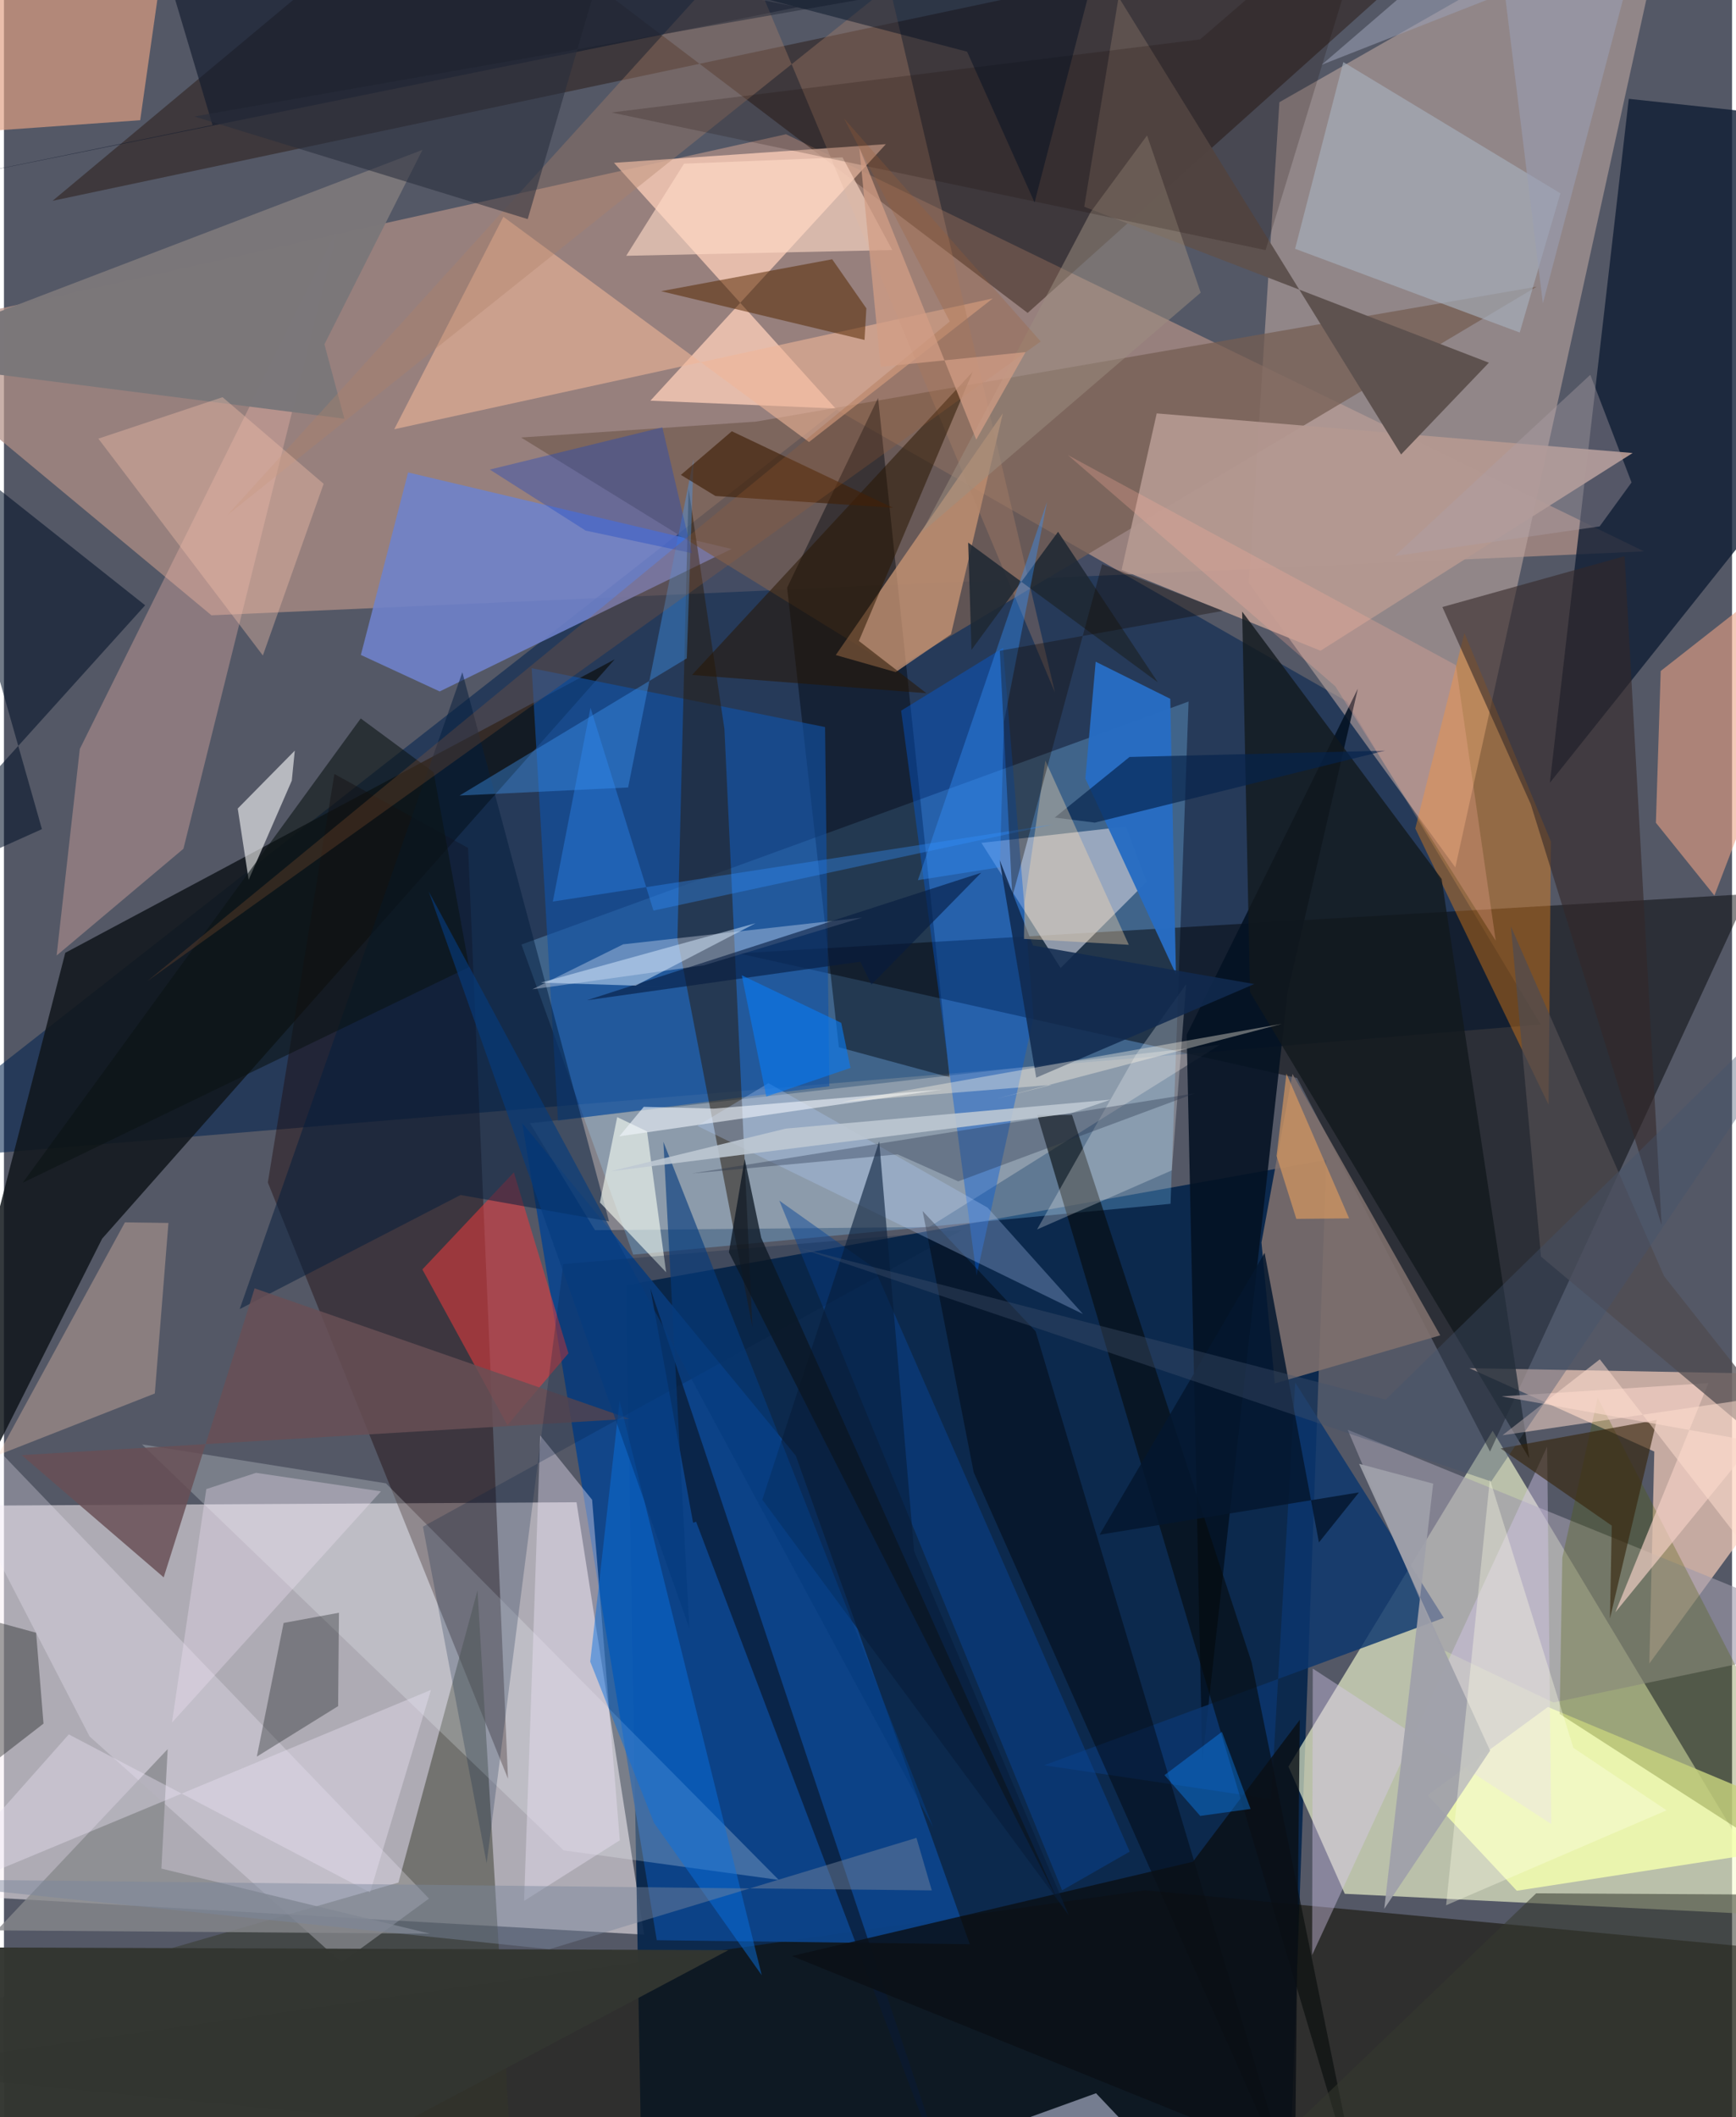 <svg xmlns="http://www.w3.org/2000/svg" width="228" height="278" viewBox="0 0 836 1024"><path fill="#545866" d="M0 0h836v1024H0z"/><path fill="#f7eef4" fill-opacity=".549" d="M-62 728.516v186.12l371.713 21.077-32.721-209.124z"/><path fill="#06254b" fill-opacity=".914" d="M300.944 621.567L309.048 1086h311.695l19.025-525.046z"/><path fill="#f7fdd2" fill-opacity=".627" d="M720.177 692.009l-98.796 162.45 27.27 61.5 212.485 10.558z"/><path fill="#b39086" fill-opacity=".71" d="M-62 162.625l162.383 134.977 693.044-30.92L378.349 64.926z"/><path fill="#00244e" fill-opacity=".553" d="M-62 562.478L402.802 198.18l246.956 141.158 93.596 156.15z"/><path fill="#bca6a1" fill-opacity=".584" d="M602.23 281.978l99.904 137.569L807.523-59.221 617.02 49.441z"/><path fill="#7fcbff" fill-opacity=".294" d="M573.083 339.312l-8.717 242.932-259.954 24.594-54.06-149.997z"/><path fill="#110d00" fill-opacity=".549" d="M-62 1001.207L810.59 1086 898 946.675l-345.994-32.388z"/><path fill="#020103" fill-opacity=".471" d="M355.359 461.107l488.293-28.678-124.73 269.646-93.348-180.683z"/><path fill="#fed5bf" fill-opacity=".659" d="M708.937 661.735l89.448 40.33-2.4 102.52L898 665.266z"/><path fill="#0d458c" fill-opacity=".918" d="M250.747 543.245l132.33 160.833 84.19 236.29-151.462-1.965z"/><path fill="#10161a" fill-opacity=".847" d="M29.666 460.838L295.444 318.91 47.496 599.102-62 816.716z"/><path fill="#101e34" fill-opacity=".796" d="M898 59.83v130.594L747.871 378.586 786.044 47.8z"/><path fill="#1d0809" fill-opacity=".416" d="M127.661 571.94l116.186 288.399-19.323-450.217-64.673-35.784z"/><path fill="#6f82ca" fill-opacity=".894" d="M195.514 228.502l-22.857 88.278 38.143 17.65 141.19-68.91z"/><path fill="#1e0c00" fill-opacity=".408" d="M495.242 151.356L214.164-62 23.512 97.128 720.243-50.386z"/><path fill="#fecfba" fill-opacity=".753" d="M312.74 193.792l89.564 3.78L295.112 78.76l131.528-9.028z"/><path fill="#745e52" fill-opacity=".741" d="M431.377 323.45l310.095-184.795-377.71 65.275-113.604 7.673z"/><path fill="#00050d" fill-opacity=".451" d="M457.45 521.053l-34.582-328.58-43.996 91.793 25.04 222.26z"/><path fill="#c4c9d8" fill-opacity=".667" d="M542.77 399.782l-69.905 7.884 38.31 60.515 41.665-41.707z"/><path fill="#fff6ea" fill-opacity=".278" d="M447.537 593.467l-161.617 1.53-31.41-51.705 333.751-37.977z"/><path fill="#1053a7" fill-opacity=".624" d="M399.285 525.377l-2.062-173.723-141.931-28.462 12.738 218.799z"/><path fill="#7f716d" fill-opacity=".871" d="M608.35 600.96l15.002-81.525 71.48 126.422-80.026 23.259z"/><path fill="#343729" fill-opacity=".482" d="M247.934 1086L-62 983.642l252.836-73.11 38.245-141.308z"/><path fill="#f4ffae" fill-opacity=".831" d="M746.918 825.606l-58.248 42.701 43.2 46.176L898 888.8z"/><path fill="#ebb6ab" fill-opacity=".361" d="M161.359 110.84L86.827 410.519l-61.35 51.64 11.215-99.897z"/><path fill="#e09f83" fill-opacity=".675" d="M83.002-62L-57.695 16.478l24.974 48.667 98.628-7.002z"/><path fill="#eda385" fill-opacity=".58" d="M799.159 397.936l28.317 35.202L898 248.818l-96.511 75.72z"/><path fill="#ca9675" fill-opacity=".753" d="M458.15 306.766l-26.762 18.31-28.984-8.247 80.832-116.938z"/><path fill="#041223" fill-opacity=".882" d="M572.18 500.45l82.815-167.404-34.04 146.95-41.236 371.478z"/><path fill="#b39891" fill-opacity=".941" d="M787.917 219.108L557.673 199.95l-16.98 75.687 96.205 39.105z"/><path fill="#fe880e" fill-opacity=".369" d="M747.263 534.378l1.106-127.374-41.847-100.849-23.763 94.564z"/><path fill="#0c366e" fill-opacity=".824" d="M503.221 853.789l193.347-71.284-71.879-113.799-11.65 201.452z"/><path fill="#f0b699" fill-opacity=".588" d="M478.377 144.332l-289.559 63.271 52.778-102.764 147.867 108.96z"/><path fill="#f3fbff" fill-opacity=".231" d="M374.833 909.249L184.783 717.44 66.765 698.595l203.995 196.36z"/><path fill="#eb3a3b" fill-opacity=".541" d="M246.682 567.028l26.409 87.518-29.546 34.755-41.132-75.318z"/><path fill="#281c0f" fill-opacity=".514" d="M362.088 641.848l-13.551-289.292-17.328-116.226-5.397 217.612z"/><path fill="#005ddd" fill-opacity=".404" d="M483.327 313.365l-49.303 30.36 36.499 273.17 27.57-124.796z"/><path fill="#13191c" fill-opacity=".784" d="M599.005 295.815l96.494 129.292 42.4 280.206-135.089-225.47z"/><path fill="#041e3c" fill-opacity=".518" d="M114.038 633.174l106.837-55.186 71.845 12.753-70.964-265.59z"/><path fill="#342728" fill-opacity=".588" d="M738.643 389.012l-42.784-95.413 88.15-24.601 17.914 323.568z"/><path fill="#a09aab" fill-opacity=".616" d="M898 792.414l-247.939-100.89 45.177 106.035 54.338 25.894z"/><path fill="#5e524f" fill-opacity=".992" d="M539.237-1.402L675.895 219.81l42.476-44.386-195.755-75.418z"/><path fill="#f2eefe" fill-opacity=".29" d="M41.436 839.862l121.929 109.357 42.256-30.947L-62 639.654z"/><path fill="#276dc2" fill-opacity=".976" d="M523.158 376.562l4.989-56.517 36.085 17.949 2.748 133.157z"/><path fill="#fbfbfb" fill-opacity=".592" d="M118.373 425.527l-5.278-34.472 27.598-28-1.443 14.512z"/><path fill="#4f5c00" fill-opacity=".282" d="M752.6 828.976l1.288-75.65 17.102-77.334L898 922.715z"/><path fill="#fdcdb6" fill-opacity=".322" d="M58.521 591.214l21.051.28-6.586 82.488-75.867 29.793z"/><path fill="#031329" fill-opacity=".565" d="M68.305 292.76L-35.92 210.093l54.288 190.932L-62 437.123z"/><path fill="#a6b0bc" fill-opacity=".655" d="M752.964 93.51l-19.684 67.317-108.661-40.493 23.32-90.31z"/><path fill="#eceffe" fill-opacity=".341" d="M338.564 466.91l-82.948 11.575 43.93-21.743 115.71-12.936z"/><path fill="#121b2d" fill-opacity=".643" d="M-62 93.76l162.892-33.295L65.238-59.16l318.85 62.593z"/><path fill="#684f55" fill-opacity=".835" d="M8.546 703.791L302.6 686.223 121.265 623.13 77.277 762.91z"/><path fill="#7a7679" fill-opacity=".988" d="M155.039 166.527l47.422-94.042L-62 173.611l226.674 28.907z"/><path fill="#060a0a" fill-opacity=".6" d="M657.634 1069.587L499.906 539.316l16.798-.073 86.87 264.715z"/><path fill="#542700" fill-opacity=".525" d="M416.315 164.425l.892-15.288-16.534-23.74-82.766 15.443z"/><path fill="#ad8368" fill-opacity=".357" d="M357.279-25.621L108.119 249.09 428.405-6.762l80.01 341.642z"/><path fill="#eee3f9" fill-opacity=".4" d="M297.927 890.074l-46.304 29.329 7.807-225.11 25.104 31.091z"/><path fill="#333631" fill-opacity=".973" d="M81.418 1086H12.551l-69.312-144.257 407.226 1.475z"/><path fill="#0a1a31" fill-opacity=".718" d="M334.851 736.002l-1.464.498-20.696-113.44L467.46 1086z"/><path fill="#f8fff5" fill-opacity=".596" d="M311.11 547.216l-14.443-6.901-8.365 41.262 32.04 33.774z"/><path fill="#dbcdf2" fill-opacity=".388" d="M633.16 807.027l115.353 75.165-1.97-182.53L632.854 945.59z"/><path fill="#000807" fill-opacity=".302" d="M135.292 784.966l26.778-4.942-.414 45.176-39.318 24.412z"/><path fill="#419dff" fill-opacity=".369" d="M330.32 318.438l3.309-96.395-31.677 158.83-81.56 3.91z"/><path fill="#094698" fill-opacity=".478" d="M511.913 914.285l-136.82-333.594 46.033 32.72 123.465 282.156z"/><path fill="#291600" fill-opacity=".529" d="M332.892 326.446l135.77-146.617-55.072 130.192 32.677 25.272z"/><path fill="#d2d7f1" fill-opacity=".525" d="M454.117 1039.245L706.05 1086H598l-69.682-73.57z"/><path fill="#0971e3" fill-opacity=".478" d="M314.473 881.646l52.114 73.699-68.765-277.767-14.2 126.11z"/><path fill="#ffd9c7" fill-opacity=".62" d="M429.738 120.939l-128.707 2.783 27.97-44.558 76.668-3.047z"/><path fill="#fefeff" fill-opacity=".259" d="M571.909 476.025l-6.924 90.036-65.21 28.588 47.632-84.197z"/><path fill="#38260d" fill-opacity=".639" d="M776.922 782.841l.893-44.945-53.781-37.332 75.555-13.812z"/><path fill="#f3d0c5" fill-opacity=".675" d="M779.571 779.758l67.318-82.494-122.35-21.893 100.01-6.41z"/><path fill="#000100" fill-opacity=".408" d="M499.102 643.944l-54.69-58.202 24.718 126.365 153.846 345.831z"/><path fill="#87888c" fill-opacity=".792" d="M-3.476 933.667l209.607 1.59L76.167 903.77l3.04-57.802z"/><path fill="#f3c1ad" fill-opacity=".38" d="M125.255 317.043L45.68 212.161l60.057-20.059 48.925 41.9z"/><path fill="#9c8e81" fill-opacity=".506" d="M525.694 102.591l27.315-37.083 25.935 76.035-135.066 116.073z"/><path fill="#ece4f5" fill-opacity=".392" d="M-40.738 920.185l247.304-102.828-29.461 97.926-145.74-76.412z"/><path fill="#05234d" fill-opacity=".671" d="M508.325 395.432l36.205-29.31 123.664-3.052-140.49 34.81z"/><path fill="#160800" fill-opacity=".192" d="M293.846 54.412l316.492 66.559 53.65-175.638-85.306 73.712z"/><path fill="#001c3e" fill-opacity=".227" d="M270.589 611.41l-37.081 289.78-30.819-162.807 260.967-143.507z"/><path fill="#b4d0ff" fill-opacity=".29" d="M335.423 544.55l34.413-20.668 106.038 60.216 46.098 51.44z"/><path fill="#0a0f15" fill-opacity=".812" d="M575.166 900.47l51.731-68.646-2.312 212.666-243.368-98.43z"/><path fill="#071d3a" fill-opacity=".6" d="M366.868 725.342l148.26 200.992-74.823-176.084-16.88-198.24z"/><path fill="#202324" fill-opacity=".412" d="M15.558 789.708l-76.354-20.886L-5.967 853.1l25.097-19.45z"/><path fill="#412008" fill-opacity=".655" d="M352.114 208.589l77.88 36.983-85.812-5.676-16.7-10.207z"/><path fill="#353a2e" fill-opacity=".549" d="M898 1086V916.597l-156.769-.855-127.371 122.165z"/><path fill="#79879c" fill-opacity=".455" d="M-62 908.707l510.862 5.614-7.414-25.409-177.62 53.865z"/><path fill="#1944c5" fill-opacity=".357" d="M235.048 227.116l83.473-20.428 14.326 60.875-51.443-10.93z"/><path fill="#4f4c50" fill-opacity=".733" d="M743.575 607.764L898 737.359l-94.873-120.144-74.109-169.108z"/><path fill="#112a4f" fill-opacity=".863" d="M481.643 415.84l16.199 41.474 107.04 18.636-105.513 45.274z"/><path fill="#f5e7f9" fill-opacity=".314" d="M121.944 712.358l-24.048 7.859L81.28 833.166l101.097-111.84z"/><path fill="#0b1314" fill-opacity=".584" d="M9.097 572.036L225.02 467.723l-17.152-94.207L172.6 347.49z"/><path fill="#282e3c" fill-opacity=".557" d="M253.381 105.97l37.14-127.072 133.778 19.13L92.089 56.34z"/><path fill="#063b7d" fill-opacity=".631" d="M331.57 787.526L205.5 431.218l244.089 452.769-130.572-331.71z"/><path fill="#e49f5e" fill-opacity=".62" d="M620.434 519.267l-4.789 39.828 9.565 30.427 25.538-.244z"/><path fill="#1e2732" fill-opacity=".851" d="M468.069 314.295l-1.61-51.856 91.744 67.555L509.95 257.2z"/><path fill="#04172e" fill-opacity=".847" d="M609.864 605.97l26.285 140.05 19.354-24.19-125.47 20.455z"/><path fill="#bec9d3" fill-opacity=".871" d="M535.345 531.865l-19.27 6.619-222.699 28.052 84.845-20.67z"/><path fill="#202d45" fill-opacity=".329" d="M332.61 567.585l99.724-9.263 29.311 13.059 114.516-42.575z"/><path fill="#ffdece" fill-opacity=".518" d="M898 820.065L772.035 657.452l-47.074 36.724L898 668.839z"/><path fill="#9e6032" fill-opacity=".247" d="M501.542 165.158l-95.17-107.882 51.187 98.203-388.258 319.1z"/><path fill="#9a9eb4" fill-opacity=".569" d="M790.795-28.854l-46.311 175.618-23.04-187.732-83.972 72.302z"/><path fill="#ffddad" fill-opacity=".357" d="M493.711 436.64l10.08-68.777 40.382 89.105-50.718-2.855z"/><path fill="#9fa0aa" fill-opacity=".937" d="M667.745 923.235l51.213-76.496-63.384-138.743 35.844 9.601z"/><path fill="#061b3f" fill-opacity=".604" d="M414.271 465.12l-132.209 18.66 190.698-61.666-53.077 54.068z"/><path fill="#097af1" fill-opacity=".616" d="M405.043 494.72l4.498 21.791-40.745 13.872-11.858-58.658z"/><path fill="#000e22" fill-opacity=".459" d="M465.944 25.002l32.63 72.898L540.159-62 203.091-43.825z"/><path fill="#0e84fb" fill-opacity=".4" d="M561.434 858.562l27.783-20.951 13.862 37.3-24.365 3.384z"/><path fill="#ada1a7" fill-opacity=".388" d="M767.432 181.28l-94.634 87.661 99.146-14.34 15.438-21.258z"/><path fill="#d29d85" fill-opacity=".737" d="M413.804 71.495l10.319 105.936 70.099-7.14-23.851 42.338z"/><path fill="#308fff" fill-opacity=".357" d="M283.757 342.312l-18.226 93.736 241.828-37.293-193.153 41.656z"/><path fill="#d9ecff" fill-opacity=".498" d="M363.576 446.54l-103.83 28.726 65.708 2.084-19.884-.621z"/><path fill="#42526c" fill-opacity=".38" d="M719.498 716.542L384.516 603.507l283.922 73.453L898 452.15z"/><path fill="#eff4fb" fill-opacity=".592" d="M297.696 549.597l11.829-14.26 33.88.858 110.487-9.235z"/><path fill="#0b1622" fill-opacity=".749" d="M350.707 605.716l159.143 313.66-143.49-320.64-8.001-38.212z"/><path fill="#3494ff" fill-opacity=".388" d="M442.136 425.707l39.647-6.259 1.99-70.18 20.848-106.583z"/><path fill="#150c06" fill-opacity=".361" d="M531.263 272.842l-43.457 160.904-6.032-119 108.02-19.306z"/><path fill="#fffee6" fill-opacity=".353" d="M718.843 715.536l40.399 129.84 45.09 30.218-106.653 45.903z"/><path fill="#fff7e7" fill-opacity=".373" d="M618.188 495.2l-138.653 36.381 27.403-6.892-101.752 8.272z"/><path fill="#ffb29d" fill-opacity=".263" d="M644.057 331.93L514.75 220.144l187.675 101.563 19.236 133.242z"/></svg>